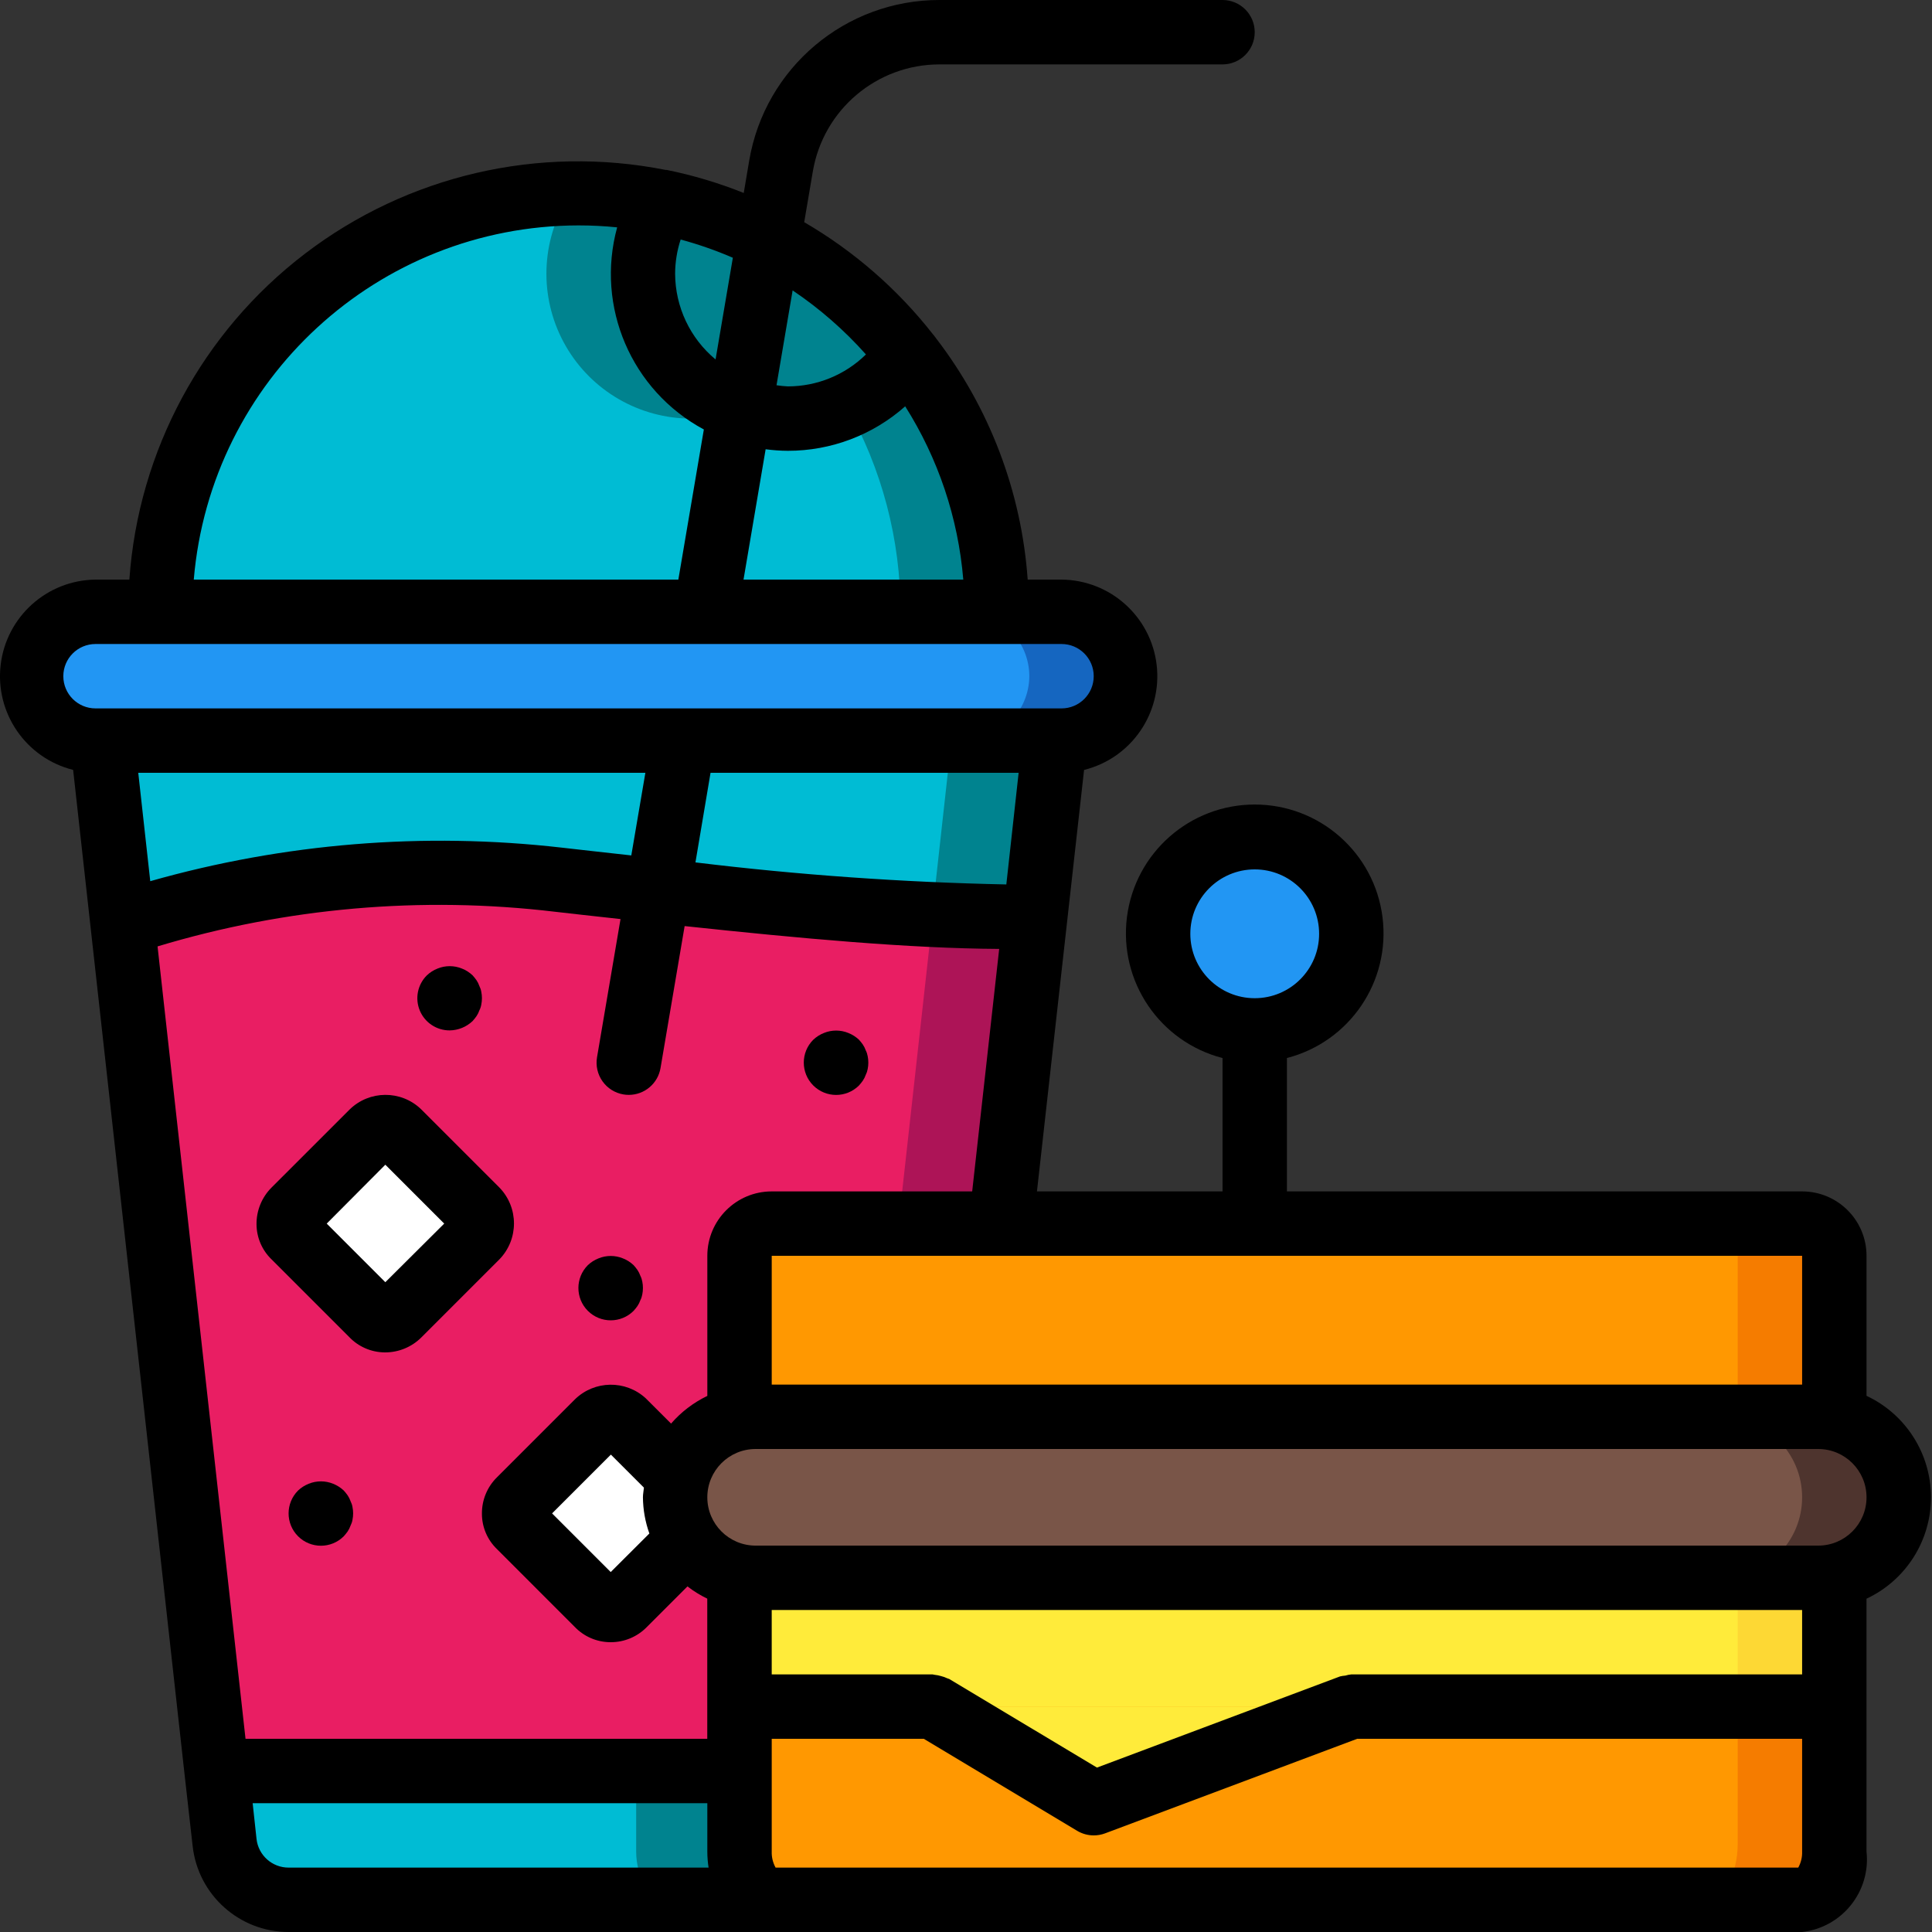<svg height="512pt" viewBox="0 0 512 512" width="512pt" xmlns="http://www.w3.org/2000/svg"><rect x="0" y="0" width="512" height="512" fill="#333333" stroke="none"/><path d="m274.316 242.859-9.043 81.406-10.07 51.203-8.363 42.664-6.656 34.133-10.066 42.668h-17.07l-9.727-1.621-145.918-23.98-24.832-224.254 1.109-36.012.168-4.266zm0 0" fill="#ad1457"/><path d="m247.184 242.859-9.047 81.406-10.07 51.203-8.363 42.664-6.656 34.133-9.727 41.047-145.918-23.98-24.832-224.254 1.109-36.012zm0 0" fill="#e91e63"/><path d="m279.523 196.266-5.207 46.594c-1.621.086-3.328.086-5.031.086-7 .086-14.422-.172-22.273-.512-28.93-1.367-63.316-5.379-99.074-9.305-15.156-1.656-30.422-2.113-45.652-1.363-.086-.086-.086-.086-.168 0-23.734.793-47.199 5.285-69.547 13.312l-.855-7.766-4.609-41.047zm0 0" fill="#00838f"/><path d="m264.25 162.133-110.934 17.066-12.801-1.961-98.133-15.105c.008-56.273 42.152-103.629 98.047-110.164 4.277-.516 8.578-.77 12.887-.77 7.449 0 14.883.742 22.188 2.219-5.691 9.875-6.695 21.77-2.738 32.453 3.961 10.688 12.469 19.059 23.215 22.844 4.105 1.48 8.438 2.23 12.801 2.219 5.355 0 10.648-1.133 15.531-3.328 6.684-2.883 12.383-7.656 16.383-13.738 15.305 19.461 23.602 43.512 23.555 68.266zm0 0" fill="#00838f"/><path d="m238.648 162.133-98.133 15.105-98.133-15.105c.008-56.273 42.152-103.629 98.047-110.164 3.242.34 6.398.852 9.473 1.449-6.82 11.879-6.793 26.492.066 38.348s19.516 19.16 33.215 19.168c4.363.012 8.695-.738 12.797-2.219 7.82-2.734 14.535-7.949 19.117-14.848 3.402 4.348 6.48 8.941 9.215 13.738 9.422 16.629 14.359 35.418 14.336 54.527zm0 0" fill="#00bcd4"/><path d="m240.695 93.867c-11.598 16.949-34.48 21.77-51.934 10.941s-23.293-33.469-13.258-51.391c25.859 5.277 48.98 19.625 65.191 40.449zm0 0" fill="#00838f"/><path d="m204.516 503.469h-128c-8.707.008-16.023-6.539-16.98-15.191l-2.133-18.945h138.578v21.336c0 7.082 3.84 12.801 8.535 12.801zm0 0" fill="#00838f"/><path d="m252.133 196.266-5.121 46.168-.086.426c-1.621.086-3.328.086-5.035.086-40.59-1.137-81.098-4.41-121.344-9.816-6.23-.68-12.289-1.105-18.262-1.363-.086-.086-.086-.086-.168 0-23.609-1.199-47.273.668-70.402 5.547l-4.609-41.047zm0 0" fill="#00bcd4"/><path d="m177.125 503.469h-100.609c-8.707.008-16.023-6.539-16.98-15.191l-2.133-18.945h111.188v21.336c0 7.082 3.84 12.801 8.535 12.801zm0 0" fill="#00bcd4"/><path d="m126.324 327.68-20.703 20.703c-.91.938-2.16 1.465-3.469 1.465-1.305 0-2.555-.527-3.469-1.465l-20.699-20.703c-.938-.91-1.465-2.16-1.465-3.469 0-1.305.527-2.559 1.465-3.469l20.719-20.684c1.941-1.852 4.996-1.852 6.938 0l20.699 20.699c1.84 1.945 1.832 4.988-.016 6.922zm0 0" fill="#fff"/><path d="m179.684 391.168-14.336-14.336c-1.957-1.789-4.957-1.789-6.914 0l-20.734 20.734c-.941.906-1.469 2.152-1.469 3.457 0 1.305.527 2.551 1.469 3.457l20.734 20.734c.906.941 2.152 1.473 3.457 1.473s2.551-.531 3.457-1.473l16.98-16.98zm0 0" fill="#fff"/><path d="m298.383 179.199c-.07 9.398-7.672 16.996-17.066 17.066h-256c-9.414-.027-17.039-7.652-17.066-17.066-.027-4.527 1.793-8.871 5.035-12.031 3.16-3.242 7.504-5.059 12.031-5.035h256c9.414.027 17.039 7.652 17.066 17.066zm0 0" fill="#1566c0"/><path d="m272.781 179.199c-.07 9.398-7.668 16.996-17.066 17.066h-230.398c-9.414-.027-17.039-7.652-17.066-17.066-.027-4.527 1.793-8.871 5.035-12.031 3.16-3.242 7.504-5.059 12.031-5.035h230.398c9.414.027 17.039 7.652 17.066 17.066zm0 0" fill="#2296f3"/><path d="m486.117 443.734v44.801c0 8.277-3.844 14.934-8.535 14.934h-273.066c-4.695 0-8.535-6.656-8.535-14.934v-44.801zm0 0" fill="#f57c00"/><path d="m486.117 332.801v59.734h-290.137v-59.734c0-4.715 3.82-8.535 8.535-8.535h273.066c4.711 0 8.535 3.82 8.535 8.535zm0 0" fill="#f57c00"/><path d="m460.516 443.734v44.801c0 8.277-3.84 14.934-8.535 14.934h-247.465c-4.695 0-8.535-6.656-8.535-14.934v-44.801zm0 0" fill="#ff9801"/><path d="m460.516 332.801v59.734h-264.535v-59.734c0-4.715 3.82-8.535 8.535-8.535h247.465c4.715 0 8.535 3.82 8.535 8.535zm0 0" fill="#ff9801"/><path d="m247.184 452.266h-51.203v-51.199h290.137v51.199zm0 0" fill="#fdd834"/><path d="m242.668 452.266h-46.688v-51.199h264.535v51.199zm0 0" fill="#ffeb3a"/><path d="m358.117 452.266-68.27 25.602-42.664-25.602zm0 0" fill="#ffeb3a"/><path d="m200.25 375.469h281.598c11.781 0 21.336 9.551 21.336 21.332s-9.555 21.332-21.336 21.332h-281.598c-11.785 0-21.336-9.551-21.336-21.332s9.551-21.332 21.336-21.332zm0 0" fill="#4e342e"/><path d="m200.25 375.469h256c11.781 0 21.332 9.551 21.332 21.332s-9.551 21.332-21.332 21.332h-256c-11.785 0-21.336-9.551-21.336-21.332s9.551-21.332 21.336-21.332zm0 0" fill="#795548"/><path d="m358.117 247.469c0 14.137-11.465 25.598-25.602 25.598-14.141 0-25.602-11.461-25.602-25.598 0-14.141 11.461-25.602 25.602-25.602 14.137 0 25.602 11.461 25.602 25.602zm0 0" fill="#2296f3"/><path d="m111.504 293.871c-5.305-5.016-13.621-4.949-18.844.152l-20.711 20.703c-2.57 2.578-4 6.078-3.969 9.719.02 3.504 1.449 6.852 3.969 9.285l20.551 20.547c2.453 2.602 5.859 4.09 9.438 4.121h.18c3.578-.012 7.004-1.438 9.539-3.965l20.703-20.703c5.129-5.297 5.129-13.707 0-19.004zm-9.387 45.926-15.531-15.531 15.531-15.605 15.605 15.605zm0 0"/><path d="m169.699 338.09c-.188-.543-.445-1.059-.77-1.535-.312-.445-.656-.875-1.023-1.281-.816-.77-1.77-1.379-2.816-1.789-2.074-.855-4.406-.855-6.484 0-1.043.41-2 1.02-2.816 1.789-3.344 3.348-3.344 8.773 0 12.117 3.348 3.348 8.773 3.348 12.117 0 .367-.402.711-.832 1.023-1.277.324-.477.582-.992.77-1.539.246-.48.418-1 .512-1.535.227-1.125.227-2.285 0-3.414-.094-.531-.266-1.051-.512-1.535zm0 0"/><path d="m229.945 279.895c-.094-.535-.266-1.055-.512-1.535-.188-.547-.445-1.062-.77-1.539-.312-.445-.656-.875-1.023-1.277-.816-.773-1.773-1.383-2.816-1.793-2.078-.855-4.406-.855-6.484 0-1.043.41-2 1.02-2.816 1.793-3.348 3.344-3.348 8.77 0 12.117 3.348 3.344 8.77 3.344 12.117 0 .367-.406.711-.836 1.023-1.281.324-.477.582-.992.77-1.535.246-.484.418-1.004.512-1.535.227-1.129.227-2.289 0-3.414zm0 0"/><path d="m119.184 273.066c2.258-.031 4.422-.918 6.059-2.473.367-.406.707-.836 1.023-1.281.324-.477.582-.992.766-1.535.246-.484.422-1.004.512-1.539.23-1.125.23-2.285 0-3.41-.09-.535-.266-1.055-.512-1.539-.184-.543-.441-1.059-.766-1.535-.316-.445-.656-.875-1.023-1.277-.816-.773-1.773-1.383-2.816-1.793-2.078-.855-4.41-.855-6.488 0-1.043.41-2 1.02-2.812 1.793-2.465 2.441-3.203 6.129-1.875 9.328 1.332 3.203 4.465 5.281 7.934 5.262zm0 0"/><path d="m92.898 397.824c-.188-.543-.445-1.059-.766-1.535-.316-.449-.66-.875-1.027-1.281-.812-.77-1.77-1.379-2.812-1.793-2.078-.852-4.41-.852-6.488 0-1.043.414-2 1.023-2.816 1.793-3.344 3.348-3.344 8.773 0 12.117 3.348 3.348 8.773 3.348 12.117 0 .367-.406.711-.832 1.027-1.281.32-.473.578-.992.766-1.535.246-.484.422-1 .512-1.535.23-1.125.23-2.285 0-3.414-.09-.535-.266-1.051-.512-1.535zm0 0"/><path d="m494.648 369.93v-37.129c0-9.426-7.641-17.066-17.066-17.066h-136.535v-35.348c16.645-4.297 27.496-20.297 25.328-37.348-2.164-17.051-16.672-29.832-33.859-29.832s-31.695 12.781-33.863 29.832c-2.164 17.051 8.688 33.051 25.328 37.348v35.348h-49.176l12.484-111.695c12.512-3.113 20.754-15.047 19.234-27.852-1.516-12.801-12.316-22.48-25.207-22.586h-8.969c-1.645-23.293-10.125-45.586-24.379-64.078-.203-.297-.422-.582-.66-.852-9.398-12.012-21-22.121-34.184-29.793l2.277-13.406c2.766-16.422 17.004-28.438 33.656-28.406h74.922c4.715 0 8.535-3.82 8.535-8.531 0-4.715-3.82-8.535-8.535-8.535h-74.922c-24.992-.062-46.363 17.961-50.516 42.605l-1.441 8.535c-6.613-2.648-13.449-4.695-20.43-6.109h-.281c-33.566-6.664-68.375 1.422-95.566 22.199-27.195 20.773-44.145 52.234-46.539 86.371h-8.969c-12.871.145-23.637 9.824-25.141 22.605-1.504 12.785 6.723 24.699 19.207 27.824l29.535 266.242 2.133 18.918c1.426 12.984 12.398 22.816 25.465 22.809h401.066c10.594-1.195 18.223-10.734 17.066-21.332v-66.996c10.426-4.887 17.086-15.363 17.086-26.879s-6.66-21.992-17.086-26.883zm-179.199-122.461c0-9.426 7.641-17.07 17.066-17.07s17.066 7.645 17.066 17.07c0 9.422-7.641 17.066-17.066 17.066s-17.066-7.645-17.066-17.066zm162.133 119.465h-273.066v-34.133h273.066zm0 76.801h-119.465c-.539.051-1.066.156-1.582.316-.477.035-.949.109-1.414.219l-64.418 24.16-39.137-23.477c-.18-.074-.363-.141-.555-.195-.508-.246-1.043-.438-1.594-.57-.555-.172-1.129-.285-1.707-.344-.195 0-.367-.109-.562-.109h-42.633v-17.066h273.066zm-315.734-27.129-15.539-15.539 15.582-15.582 8.758 8.754c-.078.855-.266 1.707-.266 2.562.031 3.27.605 6.512 1.707 9.59zm42.668-100.871c-9.426 0-17.066 7.641-17.066 17.066v37.129c-3.672 1.766-6.941 4.262-9.609 7.336l-6.742-6.73c-5.324-4.863-13.512-4.746-18.695.266l-20.734 20.734c-2.578 2.555-4.004 6.047-3.953 9.676.012 3.512 1.445 6.863 3.969 9.301l20.598 20.602c2.457 2.586 5.855 4.059 9.422 4.086h.145c3.574.008 7.004-1.422 9.516-3.969l10.82-10.82c1.629 1.266 3.391 2.352 5.246 3.246v37.145h-122.367l-23.312-209.996c34.078-10.27 69.91-13.398 105.25-9.191l7.527.852 9.914 1.094-6.227 36.633c-.379 2.23.145 4.523 1.457 6.367 1.309 1.848 3.301 3.094 5.531 3.473.473.082.953.121 1.434.121 4.16-.004 7.711-3.008 8.406-7.109l6.391-37.625c30.797 3.293 59.484 5.914 83.359 6.051l-7.156 64.266zm-167.875-110.934h134.391l-3.73 21.895-10.887-1.211-7.543-.852c-36.582-4.191-73.629-1.168-109.051 8.891zm230.047 29.586c-27.543-.566-55.039-2.512-82.387-5.84l4-23.746h81.648zm-11.406-80.785h-58.242l5.863-34.543c1.949.262 3.914.398 5.879.41 11.461.016 22.531-4.18 31.105-11.785 8.758 13.84 14.039 29.594 15.395 45.918zm-25.797-59.668c-5.527 5.426-12.961 8.465-20.703 8.465-1.004-.047-2.004-.152-2.996-.305l4.27-25.133c7.16 4.82 13.691 10.523 19.43 16.973zm-39.852 1.324c-6.762-5.613-10.684-13.938-10.719-22.723.012-3.078.508-6.133 1.469-9.055 4.723 1.273 9.344 2.891 13.832 4.828zm-36.316-35.523c3.418 0 6.836.172 10.238.52-5.762 21.027 3.766 43.246 22.973 53.562l-6.758 39.785h-128.418c4.473-53.012 48.766-93.785 101.965-93.867zm-128 110.934h256c4.711 0 8.531 3.82 8.531 8.531 0 4.715-3.82 8.535-8.531 8.535h-256c-4.715 0-8.535-3.82-8.535-8.535 0-4.711 3.82-8.531 8.535-8.531zm42.664 316.652-1.023-9.453h120.492v12.801c0 1.426.113 2.855.332 4.266h-111.266c-4.375.027-8.062-3.262-8.535-7.613zm409.602 3.348c.055 1.488-.301 2.965-1.023 4.266h-271.02c-.719-1.305-1.074-2.777-1.023-4.266v-29.867h40.301l40.637 24.379c1.328.797 2.848 1.219 4.395 1.219 1.023 0 2.039-.18 2.996-.535l66.824-25.062h117.914zm4.266-81.066h-281.598c-7.07 0-12.801-5.73-12.801-12.801 0-7.07 5.73-12.801 12.801-12.801h281.598c7.07 0 12.801 5.73 12.801 12.801 0 7.07-5.73 12.801-12.801 12.801zm0 0"/></svg>